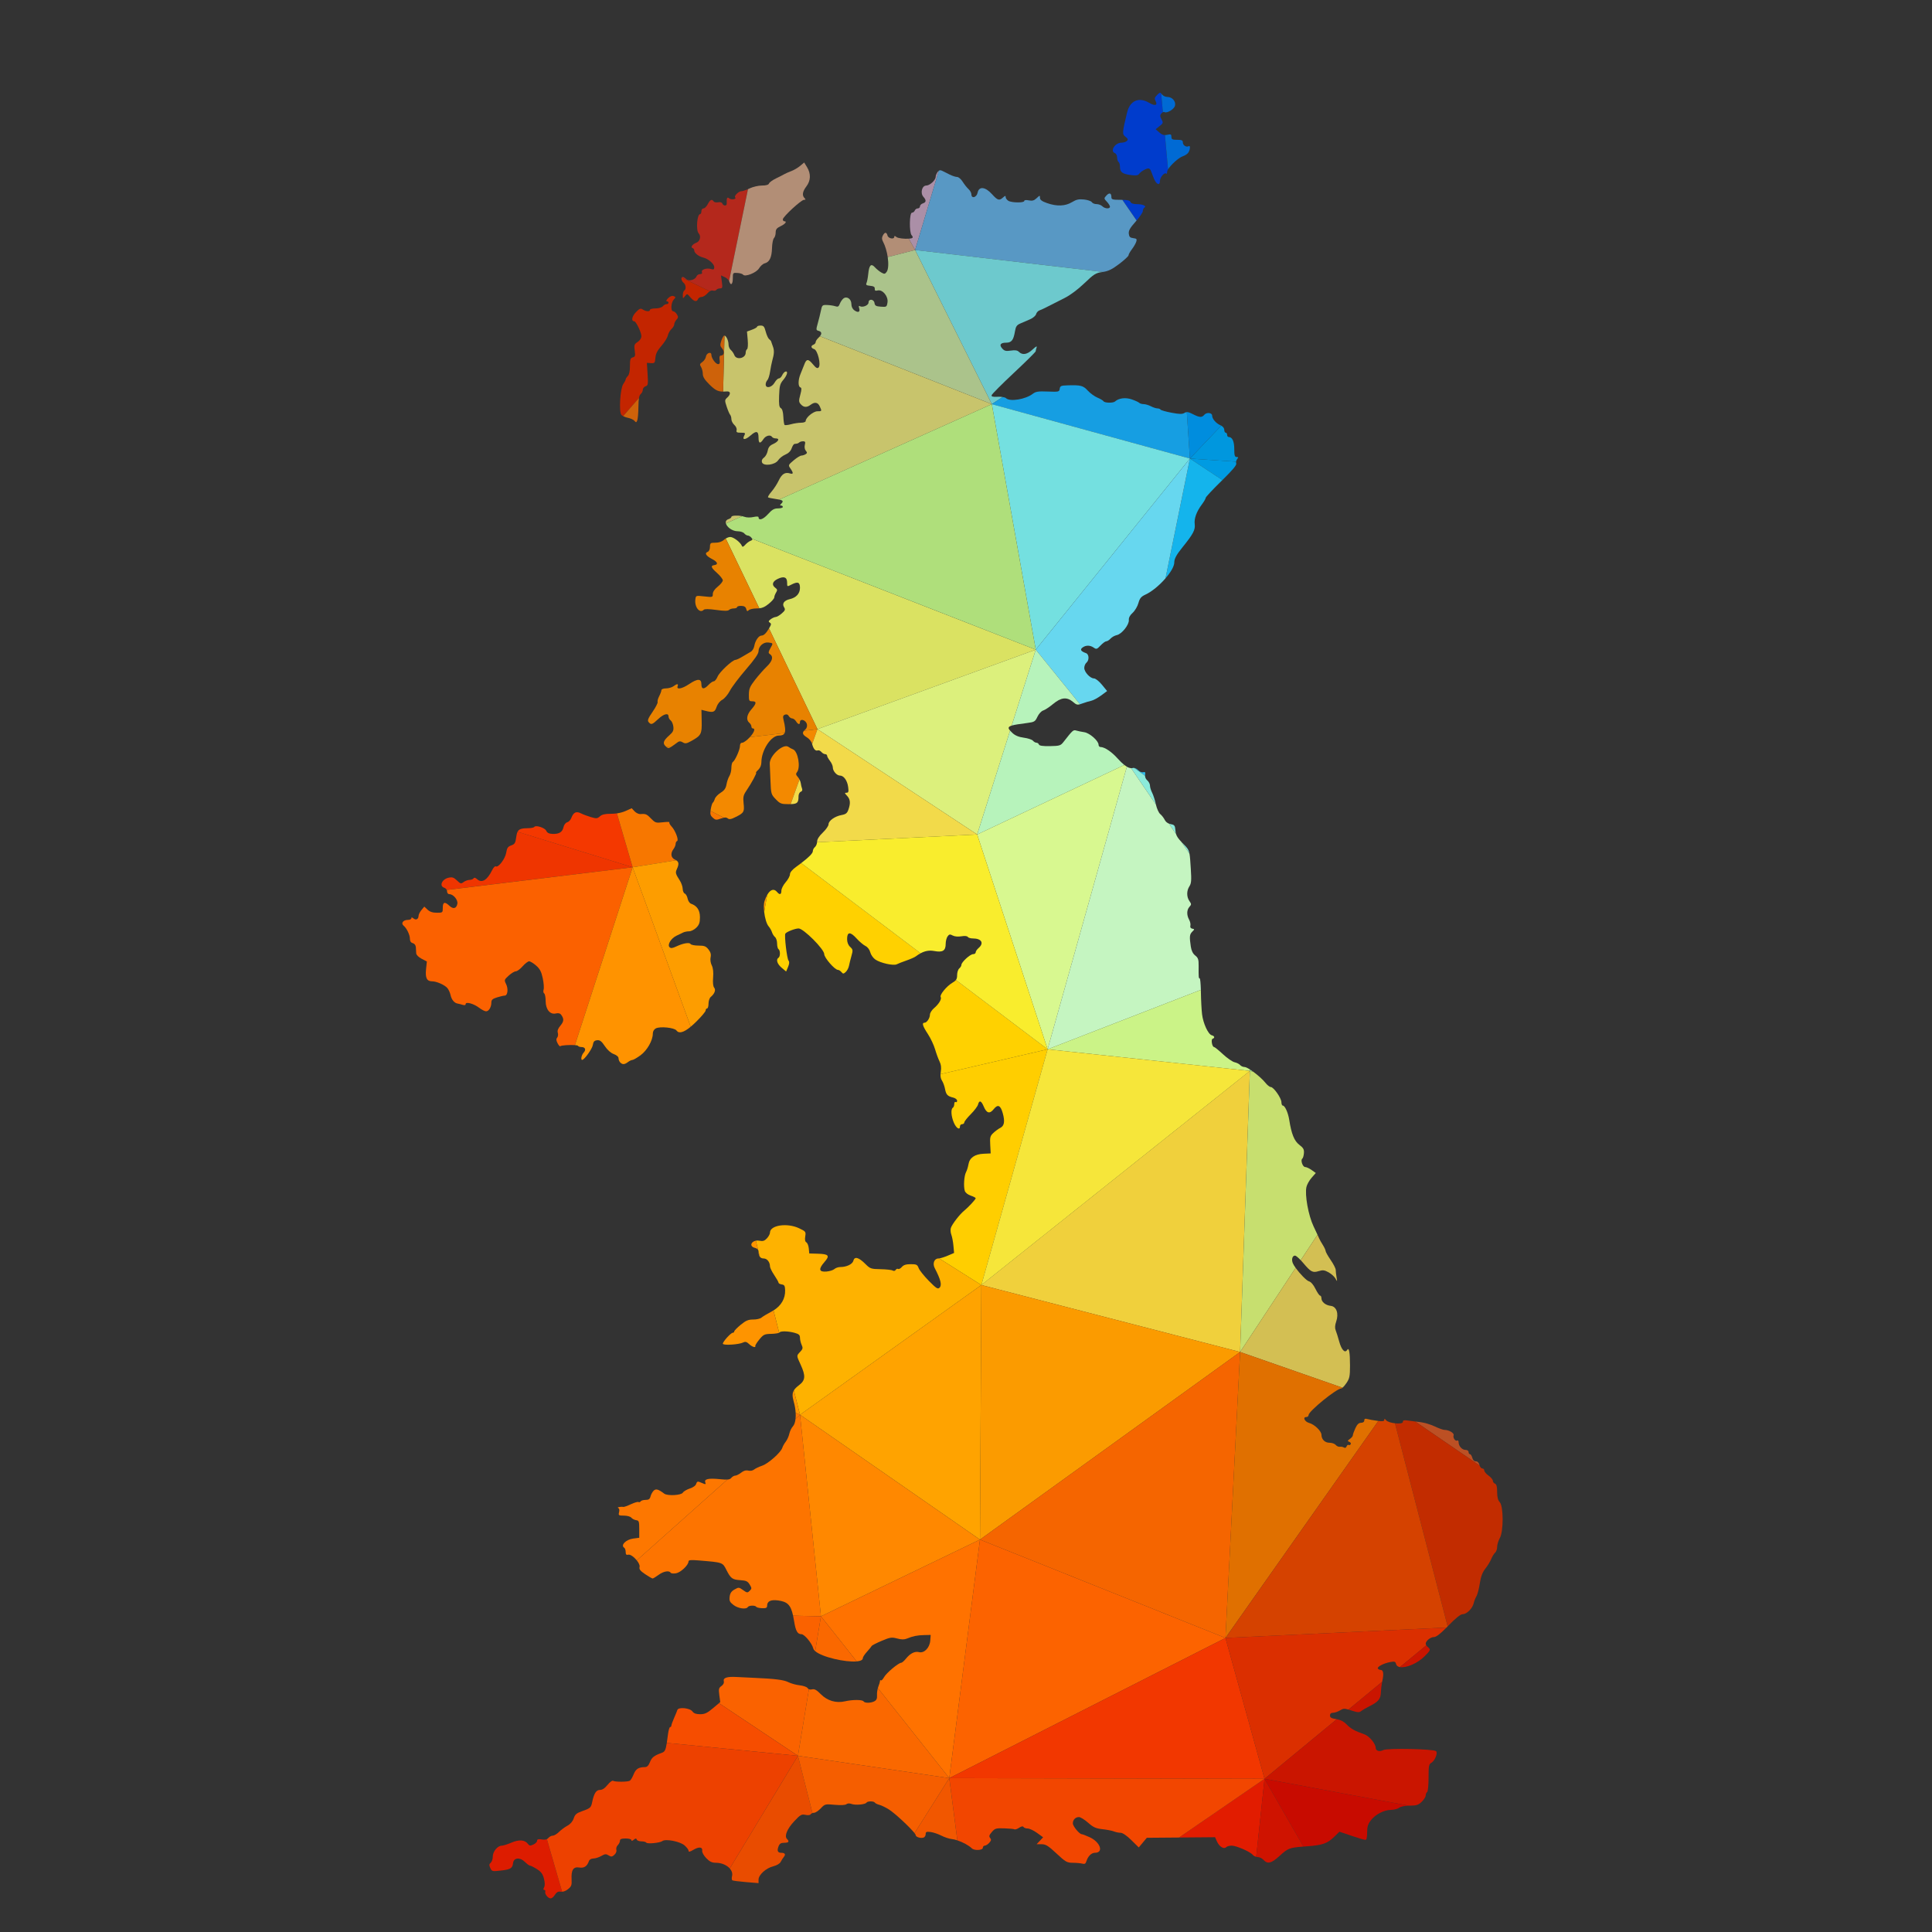 <?xml version="1.0" encoding="UTF-8"?>
<svg version="1.1" viewBox="0 0 1066.7 1066.7" xml:space="preserve" xmlns="http://www.w3.org/2000/svg"><rect x="0" y="0" width="1066.7" height="1066.7" fill="#333333" stroke="none"/><defs><clipPath id="a"><path d="m0 800h800v-800h-800z"/></clipPath></defs><g transform="matrix(1.333 0 0 -1.333 0 1066.7)"><g clip-path="url(#a)"><path d="m304.5 718.46c0.741-0.74-1.59-1.123-2.457-0.403-0.884 0.733-1.13 0.206-1.04-2.226 0.038-1.002-1.412-0.942-1.802 0.075-0.193 0.505-0.867 0.708-1.769 0.536-0.802-0.153-1.637 0.013-1.857 0.37-0.674 1.09-1.441 0.73-2.402-1.128-0.505-0.977-1.31-1.776-1.79-1.776s-0.873-0.532-0.873-1.183-0.234-1.183-0.522-1.183c-1.274 0-1.793-6.742-0.613-7.959 1.084-1.119 0.588-3.297-0.878-3.854-1.693-0.644-2.627-1.927-1.642-2.256 0.383-0.127 0.697-0.568 0.697-0.978 0-1.041 1.779-2.477 3.602-2.909 2.208-0.522 4.682-2.648 4.682-4.021 0-0.925-0.265-1.097-1.226-0.792-1.838 0.583-4.274-0.185-3.876-1.222 0.217-0.566-0.048-0.862-0.77-0.862-0.606 0-1.256-0.404-1.445-0.897-0.571-1.486-3.26-2.221-4.305-1.176-0.489 0.489-1.136 0.889-1.439 0.889-0.209 0-0.353-0.093-0.439-0.242l11.668-5.675c0.473 0.29 0.926 0.395 1.302 0.276 0.562-0.178 1.194-0.048 1.403 0.291s0.893 0.616 1.518 0.616c1.009 0 1.096 0.303 0.769 2.688l-0.369 2.689 1.553-0.708c0.752-0.342 1.505-1.013 1.803-1.58l7.828 38.022c-1.151-0.501-2.301-0.872-2.751-0.872-1.135 0-3.126-1.984-2.56-2.55" fill="#b4281c"/><path d="m388.85 729.49c-0.169-0.123-0.335-0.297-0.511-0.538-0.431-0.589-0.783-1.469-0.783-1.955 0-1.372-2.425-3.624-3.903-3.624-1.783 0-2.576-3.132-1.183-4.672 1.265-1.398 1.188-2.271-0.24-2.724-0.651-0.207-1.184-0.757-1.184-1.223 0-0.467-0.407-0.849-0.906-0.849-0.498 0-1.059-0.399-1.246-0.887-0.188-0.489-0.712-0.888-1.165-0.888-1.067 0-1.177-8.286-0.125-9.34 0.386-0.385 0.539-0.861 0.343-1.059-0.201-0.2-0.783-0.32-1.526-0.371l2.61-4.692z" fill="#ab8fa7"/><path d="m473.36 712.81c0 0.566 0.294 1.212 0.655 1.434 1.051 0.651-0.665 1.421-3.189 1.432-1.436 6e-3 -2.359 0.327-2.578 0.896-0.229 0.598-1.118 0.84-3.371 0.881l5.897-8.564c1.456 1.702 2.586 3.402 2.586 3.921" fill="#003ccc"/><path d="m475.97 757.65c-4.257 2.511-7.932 0.917-9.117-3.953-2.055-8.444-2.098-9.067-0.689-10.13 1.034-0.78 1.155-1.14 0.583-1.712-0.398-0.4-1.383-0.726-2.187-0.726-2.742 0-4.948-3.509-2.74-4.356 0.489-0.188 0.888-1 0.888-1.804 0-0.805 0.267-1.627 0.592-1.828 0.326-0.202 0.592-1.118 0.592-2.035 0-2.168 0.969-2.908 4.437-3.383 2.17-0.298 2.994-0.181 3.492 0.494 0.735 0.998 2.906 2.261 3.885 2.261 0.358 0 0.807-0.466 0.998-1.036 0.193-0.57 0.77-2.035 1.279-3.254 1.039-2.48 2.477-2.962 2.477-0.832 0 1.459 1.886 3.631 2.563 2.953 0.218-0.218 0.396 0.138 0.396 0.79 0 0.242 0.137 0.573 0.369 0.959l-1.281 14.222c-0.802 8e-3 -1.455 0.329-2.307 1.071l-1.537 1.337 1.625 1.296c1.51 1.205 1.568 1.406 0.811 2.822-0.66 1.234-0.674 1.698-0.069 2.426 0.188 0.227 0.41 0.4 0.625 0.507l-0.703 7.794c-0.458 0.498-0.716 0.314-1.701-0.657-1.045-1.031-1.158-1.479-0.623-2.478 0.984-1.84-0.229-2.181-2.658-0.748" fill="#003ccc"/><path d="m489.96 735.52c0.795 0.252 1.771 0.885 2.168 1.408 0.842 1.105 1.016 3.247 0.223 2.758-0.938-0.58-2.42 0.344-2.42 1.509 0 0.913-0.44 1.121-2.367 1.121-2.002 0-2.368 0.189-2.368 1.229 0 1.053-0.25 1.176-1.728 0.852-0.352-0.078-0.665-0.116-0.959-0.114l1.281-14.222c1.106 1.835 4.44 4.909 6.17 5.459" fill="#006ad4"/><path d="m482.32 753.8c1-0.618 3.994 1.18 4.354 2.617 0.453 1.803-1.131 3.647-3.131 3.647-0.808 0-1.816 0.465-2.24 1.035-0.133 0.178-0.245 0.322-0.348 0.433l0.703-7.794c0.256 0.128 0.5 0.161 0.662 0.062" fill="#006ad4"/><path d="m456.85 687.59c2.286 0.348 3.793 1.097 6.723 3.315 2.126 1.61 3.865 3.225 3.865 3.59s0.627 1.488 1.395 2.495c0.766 1.007 1.576 2.411 1.801 3.12 0.345 1.092 0.154 1.319-1.246 1.48-1.309 0.15-1.694 0.531-1.842 1.825-0.146 1.271 0.482 2.387 2.81 5 0.141 0.158 0.279 0.317 0.414 0.475l-5.897 8.564c-0.237 4e-3 -0.485 7e-3 -0.753 7e-3 -3.35 0-3.783 0.131-3.783 1.148 0 1.689-0.879 1.945-2.09 0.607-1.026-1.135-1.019-1.223 0.218-2.539 0.704-0.75 1.28-1.679 1.28-2.065 0-0.995-2.113-0.871-3.17 0.186-0.488 0.488-1.558 0.888-2.379 0.888s-1.705 0.362-1.966 0.803c-0.26 0.443-1.7 0.939-3.2 1.102-2.166 0.236-3.2 0.012-5.03-1.097-2.792-1.69-6.296-1.817-10.359-0.373-2.114 0.75-2.891 1.335-2.891 2.174 0 1.094-0.064 1.087-1.376-0.145-1.065-1.001-1.799-1.208-3.254-0.917-1.148 0.23-1.879 0.136-1.879-0.241 0-0.838-5.232-0.783-6.597 0.069-0.602 0.377-1.096 1.061-1.096 1.522 0 0.669-0.216 0.641-1.082-0.142-1.584-1.434-2.239-1.238-4.61 1.387-2.773 3.069-5.388 3.329-5.935 0.592-0.403-2.018-2.574-2.594-2.574-0.684 0 0.601-0.541 1.581-1.204 2.18-0.661 0.599-1.747 1.972-2.414 3.051-0.668 1.079-1.702 1.962-2.3 1.962-0.599 0-1.974 0.444-3.058 0.988-1.085 0.543-2.484 1.24-3.112 1.549-0.604 0.299-1.016 0.318-1.412 0.029l-9.819-32.822z" fill="#5898c4"/><path d="m376.42 701.36c-1.775-0.12-4.471 0.157-5.113 0.69-0.62 0.513-0.913 0.544-0.913 0.093 0-1.189-2.46-0.73-2.788 0.519-0.394 1.509-1.139 1.509-1.946 0-0.458-0.856-0.44-1.544 0.065-2.487 0.943-1.763 1.627-4.165 1.96-6.427l11.345 2.92z" fill="#b28e76"/><path d="m302.08 683.64c0.61-1.919 1.451-1.175 1.451 1.282 0 2.313 0.051 2.373 1.923 2.248 1.058-0.071 2.098-0.384 2.311-0.694 0.764-1.111 5.557 0.782 6.646 2.626 0.56 0.947 1.615 1.872 2.344 2.054 1.966 0.494 2.907 2.465 3.008 6.303 0.051 1.882 0.413 3.743 0.805 4.137 0.393 0.392 0.715 1.448 0.715 2.344 0 1.28 0.444 1.839 2.072 2.612 1.962 0.93 2.764 2.031 1.479 2.031-0.326 0-0.592 0.352-0.592 0.781 0 1.069 7.615 8.095 8.773 8.095 0.725 0 0.774 0.157 0.222 0.71-1.105 1.104-0.845 2.742 0.769 4.859 1.815 2.38 1.916 5.246 0.278 7.933l-1.197 1.963-1.681-1.415c-0.924-0.778-2.582-1.75-3.683-2.159-1.101-0.41-2.401-0.985-2.889-1.278s-2.033-1.083-3.432-1.755c-1.399-0.671-2.693-1.609-2.874-2.082-0.22-0.572-1.207-0.859-2.958-0.859-1.445 0-3.731-0.532-5.078-1.183-0.222-0.108-0.451-0.212-0.679-0.311l-7.828-38.022c0.039-0.075 0.073-0.149 0.095-0.22" fill="#b28e76"/><path d="m410.81 632.83 4.466 2.961c-0.598 0.09-1.312 0.127-2.02 0.09-2.045-0.106-2.67 0.06-2.522 0.666 0.109 0.443 4.258 4.604 9.221 9.247 4.964 4.643 9.025 8.665 9.025 8.939s0.173 0.986 0.384 1.583c0.256 0.719-0.299 0.438-1.655-0.84-2.216-2.089-4.209-2.446-5.644-1.01-0.672 0.672-1.565 0.816-3.375 0.545-2.01-0.301-2.658-0.151-3.54 0.824-1.39 1.536-0.796 2.451 1.592 2.451 2.219 0 3.033 1.038 3.643 4.647 0.353 2.09 0.751 2.669 2.293 3.33 1.025 0.44 2.831 1.22 4.012 1.732 1.182 0.513 2.289 1.465 2.458 2.118 0.171 0.652 0.802 1.348 1.403 1.546 0.6 0.198 2.29 0.992 3.755 1.765 1.465 0.772 4.393 2.257 6.509 3.299 2.378 1.171 5.541 3.518 8.287 6.15 4.019 3.855 4.732 4.298 7.526 4.683 0.077 0.011 0.151 0.022 0.227 0.034l-77.822 9.083z" fill="#6dc9cd"/><path d="m265.36 636.98c0.489 0.406 0.888 1.219 0.888 1.809 0 0.589 0.512 1.233 1.137 1.432 1.029 0.326 1.109 0.802 0.844 5.039l-0.292 4.679 1.67-0.119c1.541-0.107 1.686 0.064 1.861 2.207 0.138 1.692 0.812 3.031 2.476 4.922 1.258 1.429 2.453 3.351 2.655 4.272s0.885 2.142 1.518 2.715c0.632 0.572 1.15 1.444 1.15 1.937 0 0.494 0.417 1.359 0.928 1.923 0.782 0.864 0.806 1.221 0.153 2.266-0.426 0.682-1.11 1.24-1.519 1.24-1.091 0-0.927 3.553 0.222 4.823 0.898 0.992 0.895 1.099-0.049 1.46-0.645 0.248-1.481-0.072-2.283-0.875-0.701-0.701-0.944-1.266-0.543-1.266 0.398 0 0.724-0.266 0.724-0.591 0-0.327-0.367-0.592-0.816-0.592-0.448 0-1.146-0.4-1.552-0.888-0.423-0.51-1.713-0.888-3.031-0.888-1.262 0-2.294-0.266-2.294-0.591 0-0.809-1.547-0.745-2.934 0.122-0.984 0.614-1.392 0.453-2.939-1.166-1.624-1.7-1.965-3.69-0.633-3.69 0.739 0 2.955-4.622 2.955-6.164 0-0.85-0.604-1.789-1.551-2.409-1.39-0.911-1.515-1.281-1.204-3.555 0.3-2.187 0.187-2.581-0.815-2.843-0.98-0.255-1.163-0.82-1.163-3.572 0-2.115-0.314-3.58-0.888-4.155-0.489-0.488-0.888-1.113-0.888-1.39 0-0.276-0.448-1.142-0.996-1.924-1.269-1.812-1.857-11.449-0.778-12.749 0.146-0.174 0.406-0.362 0.731-0.538l6.567 7.535c0.149 0.827 0.372 1.322 0.689 1.584" fill="#c32500"/><path d="m283.11 683.14c1.01-0.838 1.179-2.708 0.296-3.255-0.326-0.201-0.592-1.067-0.592-1.923 0-1.501 0.032-1.516 0.89-0.409 0.869 1.122 0.92 1.111 2.219-0.442 1.503-1.797 2.684-2.086 3.186-0.776 0.188 0.488 0.847 0.887 1.465 0.887s1.705 0.668 2.414 1.484c0.335 0.385 0.678 0.679 1.012 0.884l-11.668 5.675c-0.271-0.468 0.035-1.509 0.778-2.125" fill="#c32500"/><path d="m379.03 696.67-11.345-2.92c0.39-2.659 0.295-5.126-0.441-6.133-0.691-0.945-0.951-0.975-2.213-0.261-0.785 0.446-1.985 1.424-2.667 2.175-1.576 1.74-2.389 0.901-2.753-2.843-0.142-1.465-0.458-3.112-0.702-3.659-0.361-0.805-0.071-1.03 1.526-1.183 1.446-0.139 1.949-0.463 1.889-1.219-0.06-0.772 0.238-0.95 1.193-0.71 2.025 0.508 4.467-2.454 4.079-4.947-0.292-1.883-0.392-1.948-2.747-1.776-2.017 0.148-2.476 0.411-2.632 1.51-0.239 1.684-2.474 1.874-2.474 0.212 0-1.182-2.49-2.198-3.641-1.487-0.405 0.25-0.492-0.041-0.245-0.82 0.514-1.619-0.365-2.052-1.935-0.953-0.813 0.57-1.28 1.524-1.28 2.617 0 2.137-1.936 3.449-3.354 2.272-0.501-0.416-1.155-1.397-1.453-2.179-0.433-1.14-0.801-1.335-1.861-0.983-0.726 0.241-2.253 0.471-3.392 0.51-1.958 0.068-2.097-0.057-2.554-2.295-0.266-1.302-0.849-3.661-1.298-5.243-0.768-2.711-0.749-2.891 0.335-3.175 1.247-0.326 1.428-1.151 0.555-2.214l71.187-28.139z" fill="#abc38b"/><path d="m339.62 660.96c-0.162-0.196-0.354-0.401-0.588-0.611-0.651-0.589-1.183-1.401-1.183-1.804s-0.4-0.886-0.888-1.073c-1.239-0.476-1.107-1.413 0.26-1.846 1.466-0.465 2.924-6.537 1.83-7.619-0.515-0.509-1.078-0.199-2.275 1.252-1.996 2.421-2.741 2.419-3.639-5e-3 -0.391-1.059-1.09-2.798-1.551-3.867-1.037-2.403-1.087-5.272-0.099-5.602 0.59-0.197 0.587-0.821-0.019-3.088-0.671-2.512-0.643-2.969 0.239-3.944 1.191-1.317 2.473-1.379 4.036-0.197 1.695 1.282 3.011 1.06 3.786-0.639 0.926-2.032 0.92-2.043-0.978-2.043-1.694 0-4.844-2.619-4.844-4.026 0-0.404-0.829-0.709-1.924-0.711-1.057-2e-3 -2.946-0.288-4.198-0.635-1.251-0.348-2.436-0.47-2.634-0.273-0.197 0.199-0.423 1.73-0.499 3.403-0.091 1.977-0.452 3.216-1.031 3.54-0.7 0.391-0.854 1.5-0.723 5.172 0.146 4.062 0.374 4.919 1.742 6.545 1.646 1.956 2.101 3.82 0.833 3.417-0.406-0.129-1.002-0.818-1.323-1.529s-0.932-1.293-1.359-1.293c-0.426 0-1.228-0.797-1.783-1.771-1.154-2.029-3.671-2.518-3.671-0.714 0 0.586 0.314 1.378 0.696 1.761 0.383 0.382 0.889 1.966 1.124 3.52 0.234 1.554 0.614 3.491 0.843 4.305 0.886 3.15 0.951 4.502 0.298 6.214-0.372 0.975-0.698 1.908-0.724 2.07-0.027 0.163-0.388 0.563-0.804 0.888-0.415 0.325-1.051 1.723-1.413 3.106-0.549 2.1-0.898 2.516-2.114 2.516-0.801 0-1.456-0.213-1.456-0.473 0-0.261-0.944-0.814-2.099-1.232l-2.098-0.758 0.306-3.479c0.173-1.964 0.056-3.632-0.268-3.834-0.316-0.194-0.575-0.862-0.575-1.482 0-2.328-3.868-3.151-4.687-0.997-0.284 0.746-0.943 1.71-1.465 2.143-0.522 0.434-0.949 1.439-0.949 2.235 0 1.599-0.909 3.59-1.671 3.722l-0.569-23.206c0.452-2e-3 0.944 0.023 1.5 0.071 1.648 0.141 1.748-1.146 0.2-2.547-1.07-0.968-1.082-1.177-0.218-3.79 0.504-1.522 1.147-3.019 1.428-3.328 0.282-0.309 0.513-1.133 0.513-1.831 0-0.699 0.55-1.767 1.22-2.373 0.691-0.625 1.1-1.564 0.943-2.163-0.225-0.867 0.095-1.059 1.76-1.059 1.832 0 1.974-0.115 1.422-1.149-1.047-1.955 0.365-1.957 2.591-2e-3 2.431 2.134 3.308 1.88 3.308-0.956 0-2.408 0.68-2.596 2.016-0.556 0.98 1.495 2.932 1.975 3.605 0.888 0.201-0.327 0.905-0.592 1.564-0.592 1.725 0 1.069-1.329-1.148-2.323-1.404-0.629-1.974-1.345-2.252-2.826-0.205-1.09-0.9-2.351-1.544-2.802-0.753-0.528-1.047-1.21-0.824-1.914 0.557-1.753 5.419-1.15 6.719 0.835 0.54 0.824 1.877 1.873 2.971 2.33 1.286 0.537 2.205 1.45 2.6 2.582 0.336 0.962 0.85 1.784 1.144 1.825 0.294 0.04 0.778 0.107 1.077 0.147 0.298 0.041 0.742 0.275 0.986 0.518 0.244 0.244 0.937 0.444 1.539 0.444 0.876 0 1.021-0.3 0.724-1.487-0.22-0.875-0.058-1.867 0.394-2.412 0.633-0.763 0.619-1.019-0.082-1.463-0.467-0.295-1.249-0.545-1.737-0.556-0.488-0.01-1.932-0.9-3.209-1.981-2.27-1.92-2.3-1.995-1.332-3.377 1.31-1.87 1.251-2.496-0.193-2.038-2.01 0.638-3.39-0.233-4.665-2.945-0.673-1.431-2.038-3.53-3.033-4.664-0.995-1.133-1.601-2.181-1.346-2.328s1.729-0.451 3.275-0.676c0.51-0.074 0.939-0.146 1.3-0.221l88.079 39.522z" fill="#c8c46c"/><path d="m302.94 586.13c0-0.304-0.533-0.721-1.184-0.928-1.007-0.319-1.291-1.018-1.083-1.797l6.732 3.021c-1.924 0.397-4.465 0.298-4.465-0.296" fill="#c8c46c"/><path d="m511.98 609c0.05 0.382 0.202 0.777 0.437 1.061 0.596 0.717 0.553 0.88-0.23 0.88-0.77 0-0.96 0.651-0.96 3.297 0 3.196-0.835 4.988-2.324 4.988-0.349 0-0.635 0.399-0.635 0.887 0 0.489-0.265 0.888-0.591 0.888s-0.592 0.538-0.592 1.196c0 0.64-0.474 1.28-1.256 1.726l-12.982-13.632z" fill="#0097de"/><path d="m505.83 623.92c-0.117 0.067-0.24 0.131-0.371 0.188-1.827 0.806-3.402 2.654-3.402 3.991 0 1.218-2.299 1.449-3.233 0.325-1.004-1.212-1.967-1.157-4.773 0.275-1.201 0.613-1.902 0.874-2.487 0.839l1.284-19.25z" fill="#008dde"/><path d="m492.85 610.29-1.284 19.25c-0.341-0.021-0.643-0.142-0.982-0.353-0.883-0.551-2.06-0.531-5.359 0.091-2.325 0.439-4.364 1.019-4.532 1.289-0.166 0.271-0.754 0.494-1.304 0.496-0.551 1e-3 -1.763 0.402-2.696 0.888-0.931 0.485-2.277 0.884-2.988 0.884s-1.546 0.247-1.855 0.55c-0.31 0.302-1.719 0.946-3.133 1.429-2.547 0.871-5.336 0.515-6.867-0.877-0.781-0.709-4.317-0.642-4.77 0.09-0.204 0.33-1.342 1.006-2.528 1.502-1.187 0.496-2.98 1.799-3.986 2.897-1.918 2.094-2.896 2.35-8.38 2.191-2.698-0.079-3.088-0.25-3.254-1.421-0.182-1.273-0.399-1.323-4.942-1.144-3.957 0.156-4.997-1e-3 -6.214-0.941-3.001-2.316-9.524-3.374-11.099-1.799-0.204 0.206-0.732 0.372-1.403 0.472l-4.466-2.961z" fill="#169ee2"/><path d="m300 661.24c-0.289 0-0.838-0.948-1.221-2.108-0.594-1.801-0.548-2.272 0.322-3.233 1.1-1.215 0.816-2.943-0.485-2.943-0.556 0-0.723-0.546-0.543-1.775 0.191-1.299 0.023-1.776-0.626-1.776-1.019 0-2.798 2.46-2.798 3.869 0 1.462-2.04 0.774-2.259-0.762-0.104-0.727-0.766-1.725-1.471-2.219-1.095-0.767-1.176-1.068-0.551-2.068 0.401-0.644 0.731-1.933 0.731-2.865 0-1.235 0.755-2.437 2.791-4.446 2.232-2.199 3.406-2.884 5.62-2.892l0.569 23.206c-0.026 4e-3 -0.053 0.012-0.079 0.012" fill="#ce620a"/><path d="m258.1 627.86c0.548-0.296 1.282-0.561 1.969-0.69 1.095-0.205 2.321-0.771 2.724-1.257 0.641-0.772 0.786-0.746 1.163 0.21 0.236 0.601 0.448 3.124 0.472 5.606 0.014 1.639 0.088 2.825 0.239 3.666z" fill="#ce620a"/><path d="m429.01 531.14-117.46 45.895c0.171-0.372-0.039-0.568-0.701-0.822-0.607-0.233-1.586-0.968-2.176-1.634-0.792-0.894-1.157-1.011-1.392-0.441-0.616 1.498-3.457 3.667-4.802 3.667-0.519 0-1.245-0.259-1.876-0.633l13.906-28.905c1.391 0.146 2.381 0.642 3.852 1.825 1.284 1.03 2.333 2.232 2.333 2.671 0 0.437 0.333 1.341 0.74 2.007 0.621 1.019 0.574 1.334-0.296 1.981-1.611 1.196-1.228 2.637 0.982 3.69 2.6 1.241 3.9 0.735 3.9-1.519 0-1.73 0.027-1.744 1.627-0.909 2.78 1.45 3.698 1.135 3.698-1.269 0-2.363-1.547-4.071-4.249-4.689-2.314-0.53-3.262-1.861-2.358-3.31 0.619-0.989 0.488-1.354-0.923-2.596-0.903-0.795-2.041-1.462-2.529-1.482-0.488-0.021-1.42-0.439-2.069-0.93-0.931-0.704-1.013-0.995-0.389-1.382 0.66-0.408 0.66-0.722-3e-3 -1.899-0.103-0.185-0.205-0.357-0.305-0.526l20.073-41.723z" fill="#dae262"/><path d="m410.81 632.83 18.2-101.68 63.842 79.152z" fill="#74e0e0"/><path d="m410.81 632.83-88.079-39.522c1.698-0.356 1.792-0.779 0.8-1.771-0.552-0.552-0.552-0.71 0-0.71 0.39 0 0.71-0.265 0.71-0.592 0-0.325-0.901-0.591-2.002-0.591-1.591 0-2.449-0.494-4.183-2.414-1.978-2.19-3.874-2.785-3.874-1.217 0 0.324-0.877 0.35-2.15 0.063-1.215-0.274-2.777-0.247-3.589 0.062-0.306 0.117-0.661 0.214-1.039 0.292l-6.732-3.021c0.396-1.474 2.563-3.232 4.936-3.232 1.056 0 2.251-0.401 2.657-0.888 0.404-0.488 1.07-0.888 1.479-0.888 0.408 0 1.071-0.396 1.473-0.88 0.159-0.191 0.268-0.347 0.33-0.481l117.46-45.895z" fill="#afdf7b"/><path d="m506.32 601.39c4.214 4.134 5.967 6.235 5.728 6.86-0.081 0.212-0.097 0.476-0.063 0.748l-19.133 1.291z" fill="#009be2"/><path d="m482.75 560.69c2.131 2.466 3.631 4.984 3.631 6.581 0 1.534 0.909 3.2 3.48 6.379 4.332 5.355 5.28 7.144 4.987 9.422-0.306 2.383 0.733 5.233 3.031 8.314 0.836 1.12 1.521 2.311 1.521 2.646s2.926 3.464 6.502 6.952c0.146 0.142 0.281 0.275 0.42 0.413l-13.468 8.899z" fill="#14b4ec"/><path d="m294.1 574.56 0.331 0.632c-0.19-0.129-0.286-0.329-0.331-0.632" fill="#df5e00"/><path d="m429.01 531.14 18.31-22.613c0.291 0.083 0.625 0.2 1.032 0.346 1.224 0.443 2.892 0.944 3.706 1.114 0.813 0.17 2.61 1.142 3.993 2.159l2.514 1.85-2.142 2.613c-1.183 1.443-2.651 2.613-3.28 2.613-1.598 0-4.043 2.624-4.043 4.339 0 0.788 0.398 1.765 0.886 2.169 1.223 1.015 1.129 3.502-0.147 3.957-2.148 0.766-2.601 1.471-1.485 2.317 1.367 1.037 3.151 1.03 4.649-0.019 1.099-0.77 1.354-0.69 2.845 0.888 0.9 0.954 1.971 1.734 2.383 1.734 0.409 0 1.199 0.502 1.753 1.116 0.556 0.613 1.729 1.264 2.608 1.447 2.047 0.427 5.129 4.296 4.969 6.238-0.08 0.965 0.457 1.985 1.576 2.989 0.933 0.838 2.007 2.648 2.386 4.02 0.556 2.012 1.118 2.692 2.891 3.512 2.75 1.27 5.94 3.981 8.334 6.757l10.104 49.606z" fill="#67d7ef"/><path d="m299.84 576.62c-0.81-0.754-2.089-1.184-3.526-1.184-1.014 0-1.572-0.03-1.881-0.241l-0.331-0.632c-0.034-0.22-0.043-0.493-0.043-0.838 0-1.016-0.381-1.859-0.937-2.072-1.415-0.543-0.719-1.667 1.858-3.005 2.217-1.15 2.629-2.227 0.947-2.474-1.701-0.25-1.477-1 0.942-3.155 1.383-1.233 2.515-2.66 2.515-3.171s-0.932-1.673-2.071-2.582c-1.324-1.056-2.071-2.162-2.071-3.061 0-1.369-0.097-1.396-3.509-1.011-3.507 0.397-3.509 0.397-3.72-1.255-0.406-3.176 1.812-5.944 3.451-4.305 0.407 0.406 2.095 0.393 5.224-0.042 3.288-0.457 4.807-0.46 5.258-9e-3 0.348 0.348 1.246 0.633 1.995 0.633 0.748 0 1.361 0.249 1.361 0.553 0 0.303 0.778 0.529 1.729 0.502 1.231-0.035 1.822-0.404 2.051-1.282 0.256-0.976 0.475-1.081 1.052-0.503 0.402 0.402 1.891 0.73 3.309 0.73 0.383 0 0.732 0.015 1.059 0.05l-13.906 28.905c-0.28-0.165-0.542-0.352-0.756-0.551" fill="#e88200"/><path d="m318.52 539.93c-1.202-2.02-2.187-2.955-3.101-2.955-1.175 0-2.616-2.096-3.01-4.377-0.163-0.944-0.828-2-1.479-2.35s-2.177-1.242-3.39-1.984c-1.213-0.743-2.508-1.35-2.877-1.35-1.272 0-6.621-4.986-7.433-6.928-0.448-1.071-1.163-1.948-1.59-1.948s-1.402-0.665-2.166-1.479c-1.883-2.003-2.96-1.896-2.96 0.295 0 2.364-1.62 2.364-5.121 0-2.859-1.929-5.3-2.388-4.724-0.887 0.432 1.127-0.254 1.134-1.728 0.019-0.632-0.478-2.014-0.877-3.072-0.887-1.132-0.012-1.924-0.324-1.927-0.759-1e-3 -0.406-0.411-1.522-0.909-2.477-0.498-0.954-0.791-2.035-0.65-2.401s-0.799-2.199-2.087-4.074c-1.88-2.735-2.205-3.577-1.642-4.255 1.018-1.228 1.492-1.08 3.934 1.224 2.334 2.202 4.317 2.707 4.317 1.101 0-0.534 0.398-1.267 0.886-1.627 0.487-0.361 0.985-1.526 1.107-2.587 0.179-1.575-0.127-2.234-1.668-3.587-2.5-2.195-2.865-3.316-1.484-4.565 0.123-0.112 0.231-0.211 0.333-0.299l2.2 0.262c0.599 0.396 1.406 0.99 2.553 1.83 0.545 0.398 1.18 0.351 1.976-0.145 0.976-0.61 1.544-0.527 3.404 0.498 4.218 2.326 4.537 2.92 4.424 8.22l-0.101 4.763 1.617-0.414c3.237-0.829 3.93-0.593 4.642 1.574 0.404 1.233 1.361 2.439 2.377 2.994 0.934 0.512 2.343 2.179 3.129 3.706 0.787 1.527 3.783 5.505 6.657 8.839 3.68 4.267 5.228 6.516 5.228 7.599 0 2.032 2.044 3.84 4.051 3.583 2.074-0.266 2.063-0.235 0.849-2.384-0.83-1.47-0.893-1.969-0.301-2.343 1.655-1.046 1.247-2.881-1.154-5.198-1.307-1.261-3.508-3.757-4.893-5.547-2.124-2.748-2.521-3.692-2.552-6.066-0.033-2.586 0.079-2.81 1.39-2.81 1.892 0 1.799-0.9-0.349-3.346-1.934-2.201-2.282-4.373-0.888-5.53 0.488-0.405 0.888-1.104 0.888-1.553 0-0.448 0.266-0.814 0.592-0.814 1.151 0 0.576-1.642-1.239-3.626l14.399 1.708c0.448 0.957 0.252 2.683-0.47 5.609-0.304 1.234-0.154 1.714 0.629 2.015 0.655 0.251 1.228 0.038 1.576-0.585 0.302-0.538 0.933-0.979 1.402-0.979s1.185-0.533 1.592-1.183c0.875-1.402 1.638-1.539 1.638-0.296 0 1.064 1.261 1.165 2.249 0.178 0.973-0.973 0.891-2.546-0.178-3.433-0.152-0.127-0.282-0.251-0.393-0.372l5.57 0.66z" fill="#e88200"/><path d="m338.59 498.21 66.153-43.621 13.636 43.017c-0.914 1.037-0.872 1.611 0.66 2.083l9.971 31.454z" fill="#dcf07c"/><path d="m474.3 479.31c0.191 1.052 0.015 1.28-0.819 1.062-0.589-0.154-1.523 0.235-2.105 0.879-0.442 0.488-1.059 0.818-1.602 0.892l4.496-3.254c-2e-3 0.14 4e-3 0.282 0.03 0.421" fill="#31bded"/><path d="m478.76 467.07c-0.366 1.705-1.065 3.873-1.553 4.817s-0.888 2.264-0.888 2.935c0 0.67-0.507 1.654-1.128 2.186-0.575 0.491-0.904 1.191-0.916 1.885l-4.496 3.254c-0.189 0.026-0.371 0.021-0.533-0.021-0.238-0.062-0.485-0.083-0.741-0.069l10.274-15.074c-6e-3 0.03-0.013 0.059-0.019 0.087" fill="#8bebdb"/><path d="m486.86 456.2c-0.164 2.105-0.377 2.398-1.943 2.666-0.262 0.045-0.513 0.118-0.752 0.215l2.959-4.342c-0.141 0.45-0.222 0.921-0.264 1.461" fill="#8bebdb"/><path d="m489.78 451.04c-0.165 0.168-0.318 0.327-0.465 0.483l3.364-4.934c-0.365 1.958-1.045 2.558-2.899 4.451" fill="#8bebdb"/><path d="m310.41 494.71c-1.096-1.162-2.427-2.112-2.959-2.112-0.614 0-0.965-0.498-0.965-1.369 0-1.516-2.02-6.04-2.955-6.618-0.327-0.202-0.596-1.294-0.596-2.424 0-1.132-0.369-2.648-0.821-3.369-0.451-0.72-0.993-2.293-1.203-3.494-0.287-1.633-0.891-2.497-2.403-3.431-1.112-0.687-2.204-1.835-2.427-2.551-0.224-0.716-0.604-1.436-0.846-1.598-0.241-0.163-0.619-1.373-0.84-2.691-0.043-0.263-0.078-0.5-0.105-0.719l5.511-2.788c0.753 0.151 1.22 0.05 1.638-0.298 0.625-0.518 1.41-0.373 3.374 0.623 3.353 1.699 3.561 2.07 3.184 5.648-0.27 2.558-0.094 3.363 1.131 5.168 2.186 3.222 4.487 7.484 4.04 7.484-0.218 0 0.187 0.543 0.899 1.206 0.81 0.756 1.296 1.918 1.298 3.106 9e-3 4.998 3.976 11.073 7.23 11.073 1.247 0 2.018 0.275 2.377 1.041l-14.399-1.708c-0.054-0.06-0.106-0.118-0.163-0.179" fill="#f38900"/><path d="m318.83 483.89c0.045-0.909 0.179-4.131 0.299-7.162 0.209-5.317 0.286-5.582 2.189-7.544 1.793-1.851 2.279-2.036 5.344-2.036 0.297 0 0.57 3e-3 0.826 0.01l3.653 10.215c-0.201 0.384-0.44 0.748-0.687 1.021-0.805 0.888-0.892 1.348-0.375 1.971 1.643 1.98 0.445 8.779-1.676 9.513-0.498 0.173-1.326 0.624-1.84 1.004-2.104 1.554-7.896-3.684-7.733-6.992" fill="#f38900"/><path d="m333.02 497.55c-0.849-0.935-0.471-1.754 1.215-2.75 0.941-0.556 1.894-1.742 2.119-2.639 0.01-0.04 0.021-0.077 0.031-0.116l2.205 6.165z" fill="#f38900"/><path d="m278.27 491.06-2.2-0.262c0.607-0.524 0.926-0.584 2.2 0.262" fill="#f38900"/><path d="m465.7 483.37c-0.843 0.664-1.789 1.585-2.868 2.784-2.456 2.733-5.362 4.664-7.015 4.664-0.439 0-0.797 0.417-0.797 0.927 0 1.633-3.691 4.88-5.917 5.207-1.14 0.167-2.631 0.474-3.313 0.681-1.25 0.38-1.455 0.196-5.336-4.774-1.144-1.465-1.618-1.608-5.571-1.673-2.985-0.049-4.398 0.157-4.567 0.667-0.137 0.408-0.593 0.741-1.014 0.741-0.422 0-1.078 0.375-1.46 0.835-0.382 0.461-2.079 1.02-3.771 1.244-2.109 0.28-3.588 0.889-4.705 1.937-0.396 0.374-0.726 0.702-0.984 0.993l-13.636-43.017z" fill="#b7f3bb"/><path d="m419.04 499.69c1.175 0.361 3.225 0.664 6.389 1.07 3.011 0.387 3.328 0.579 4.273 2.592 0.57 1.211 1.617 2.353 2.369 2.58 0.741 0.223 2.594 1.441 4.117 2.708 3.319 2.759 5.688 3.008 8.233 0.866 1.291-1.086 1.697-1.32 2.9-0.975l-18.31 22.613z" fill="#b7f3bb"/><path d="m214.37 455.71c-0.268-0.532-0.425-1.245-0.552-2.2-0.327-2.463-0.615-2.942-2.07-3.449-1.377-0.48-1.763-1.04-2.079-3.014-0.405-2.534-3.282-6.308-4.321-5.666-0.315 0.195-0.997-0.517-1.515-1.582-2.009-4.133-4.267-5.487-6.212-3.728-0.712 0.646-1.215 0.764-1.472 0.35-0.214-0.347-0.973-0.639-1.686-0.648-0.713-0.011-1.814-0.411-2.446-0.889-1.043-0.789-1.3-0.727-2.757 0.669-1.306 1.251-1.949 1.464-3.441 1.137-2.769-0.609-4.02-3.457-1.824-4.154 0.439-0.139 0.819-0.497 1.024-0.907l77.015 9.385z" fill="#ef3500"/><path d="m255.52 463.33c-0.803-0.115-1.63-0.176-2.444-0.172-2.47 0.01-3.735-0.28-4.588-1.052-1.043-0.943-1.468-0.982-3.691-0.336-1.382 0.402-3.276 1.116-4.211 1.586-1.944 0.981-3.069 0.413-3.992-2.013-0.295-0.777-1.05-1.547-1.679-1.711-0.663-0.174-1.302-1.023-1.52-2.02-0.454-2.061-1.806-2.889-4.552-2.786-1.443 0.055-2.197 0.434-2.583 1.299-0.56 1.257-4.405 2.475-4.976 1.576-0.166-0.261-1.234-0.483-2.373-0.494-2.737-0.023-3.927-0.292-4.538-1.505l47.664-14.696z" fill="#f43800"/><path d="m295.23 461.54c1.097-0.993 1.472-1.034 3.316-0.367 0.495 0.179 0.905 0.303 1.253 0.373l-5.511 2.788c-0.172-1.431 0.052-1.988 0.942-2.794" fill="#f77700"/><path d="m280.09 443.9c-0.154 0.097-0.328 0.189-0.523 0.278-1.687 0.768-1.944 2.603-0.611 4.366 0.478 0.631 0.877 1.592 0.887 2.134 0.011 0.543 0.278 1.075 0.594 1.183 0.831 0.286-0.689 4.348-2.248 6.007-0.713 0.759-1.125 1.551-0.914 1.761 0.209 0.21-0.999 0.218-2.685 0.018-2.874-0.34-3.178-0.247-4.884 1.498-1.865 1.909-2.233 2.065-4.433 1.891-0.702-0.055-1.805 0.468-2.452 1.162l-1.176 1.263-2.578-1.158c-1.002-0.45-2.24-0.783-3.545-0.97l6.517-22.324z" fill="#f77700"/><path d="m338.59 498.21-2.205-6.165c0.53-2.02 1.377-2.997 2.302-2.641 0.413 0.158 1.091-0.124 1.509-0.627 0.417-0.503 1.125-0.915 1.574-0.915s0.815-0.291 0.815-0.646c0-0.356 0.533-1.323 1.184-2.151 0.65-0.828 1.183-2.047 1.183-2.709 0-1.508 1.634-3.37 2.959-3.37 1.556 0 3.027-2.038 3.383-4.688 0.266-1.988 0.149-2.413-0.666-2.413-0.856 0-0.828-0.172 0.219-1.295 1.355-1.455 1.507-2.991 0.563-5.7-0.516-1.481-1.075-1.925-2.811-2.242-2.809-0.512-5.422-2.365-5.422-3.845 0-0.642-1.065-2.181-2.367-3.419-1.546-1.47-2.367-2.772-2.367-3.75 0-0.088-7e-3 -0.178-0.015-0.269l66.315 3.224z" fill="#f2da4a"/><path d="m330.75 470.47c0 0.797 0.415 1.607 0.921 1.802 0.569 0.218 0.775 0.721 0.538 1.313-0.211 0.527-0.458 1.563-0.546 2.304-0.051 0.422-0.253 0.971-0.524 1.483l-3.653-10.215c2.841 0.075 3.264 0.638 3.264 3.313" fill="#f2da4a"/><path d="m167.16 416.82c1.335-1.107 2.631-3.815 2.631-5.496 0-0.942 0.409-1.547 1.184-1.749 0.719-0.189 1.217-0.853 1.271-1.696 0.048-0.764 0.115-1.893 0.147-2.509 0.036-0.658 0.959-1.59 2.233-2.254l2.173-1.131-0.331-3.209c-0.371-3.594 0.333-5.008 2.495-5.008 1.835 0 5.151-1.452 6.307-2.761 0.527-0.596 1.138-1.931 1.358-2.967 0.404-1.902 1.59-3.299 2.973-3.502 0.415-0.061 1.32-0.29 2.011-0.509 0.802-0.255 1.257-0.144 1.257 0.306 0 1.101 3.319 0.203 5.557-1.504 1.073-0.818 2.383-1.488 2.91-1.488 1.141 0 2.184 1.749 2.184 3.663 0 1.085 0.498 1.529 2.358 2.11 1.297 0.404 2.73 0.735 3.185 0.735 1.218 0 1.544 2.805 0.558 4.784-0.825 1.652-0.783 1.786 1.091 3.497 1.072 0.978 2.394 1.779 2.939 1.779 0.544 0 1.808 0.932 2.808 2.071 1.001 1.14 2.217 2.072 2.704 2.072s1.789-0.793 2.894-1.764c1.565-1.374 2.171-2.532 2.748-5.248 0.406-1.917 0.566-4.03 0.354-4.696-0.211-0.665-0.107-1.382 0.232-1.592 0.338-0.21 0.616-1.65 0.616-3.201 0-3.453 1.87-5.69 4.257-5.091 0.887 0.223 1.687 0.062 2.056-0.412 1.346-1.735 1.305-2.847-0.168-4.598-1.034-1.229-1.378-2.159-1.11-3.003 0.214-0.673 0.097-1.574-0.259-2.003-0.473-0.57-0.431-1.195 0.158-2.329 0.442-0.852 0.945-1.409 1.117-1.237 0.414 0.414 4.083 0.608 6.065 0.461l23.909 73.665-77.015-9.385c0.098-0.198 0.159-0.407 0.159-0.612 0-0.657 0.406-1.144 0.952-1.144 1.64 0 3.617-2.377 3.31-3.978-0.381-1.995-1.701-2.328-3.295-0.83-1.933 1.816-2.742 1.576-2.742-0.813 0-2.037-0.041-2.071-2.476-2.071-1.72 0-2.891 0.388-3.83 1.27l-1.352 1.271-1.182-1.419c-0.649-0.78-1.189-1.868-1.2-2.418-0.027-1.384-1.083-1.907-2.116-1.05-0.607 0.504-0.862 0.519-0.862 0.052 0-0.366-0.634-0.665-1.407-0.665-1.985 0-3.034-1.383-1.816-2.394" fill="#fb6100"/><path d="m433.92 365.61 32.828 117.04c-0.333 0.194-0.682 0.43-1.051 0.721l-60.954-28.784z" fill="#d8f890"/><path d="m497.39 390.23c-0.075 2.681-0.272 4.73-0.47 4.729-0.447 0-0.494 0.55-0.449 5.216 0.025 2.652-0.198 3.324-1.418 4.284-0.959 0.756-1.572 1.988-1.821 3.66-0.612 4.146-0.523 5.09 0.585 6.198 1.01 1.009 1.01 1.067 0.01 1.26-0.669 0.128-0.95 0.578-0.776 1.24 0.149 0.573-0.083 1.68-0.517 2.462-1.071 1.932-1.023 4.073 0.117 5.333 0.869 0.958 0.869 1.159 0 2.397-1.21 1.726-1.21 4.28 0 6.126 0.779 1.187 0.88 2.473 0.572 7.227-0.203 3.127-0.307 4.962-0.543 6.229l-3.364 4.934c-1.245 1.317-1.876 2.214-2.193 3.216l-2.959 4.342c-0.764 0.308-1.391 0.86-1.74 1.564-0.402 0.811-1.242 1.891-1.865 2.399-0.614 0.499-1.405 2.257-1.78 3.936l-10.274 15.074c-0.534 0.028-1.114 0.223-1.757 0.597l-32.828-117.04z" fill="#c5f5c1"/><path d="m329.71 441.14c-1.593-1.147-2.515-2.269-2.515-3.061 0-0.686-0.799-2.159-1.776-3.27-0.976-1.113-1.775-2.679-1.775-3.482 0-1.654-0.691-1.877-1.775-0.571-1.295 1.561-2.801 1.065-4.093-1.182l-1.263-7.039c0.279-2.438 0.979-4.984 1.836-5.98 0.559-0.652 1.191-1.759 1.404-2.462 0.213-0.702 0.776-1.601 1.251-1.995 0.476-0.395 0.865-1.602 0.865-2.682s0.266-2.128 0.592-2.33c0.767-0.474 0.767-3.075 0-3.55-1.148-0.709-0.57-2.576 1.279-4.132l1.87-1.573 0.798 1.897c0.551 1.312 0.61 2.124 0.192 2.628-0.656 0.79-1.785 10.327-1.32 11.152 0.413 0.732 4.036 2.159 5.486 2.159 2.031 0 10.605-8.581 10.62-10.629 0.011-1.513 4.379-6.532 5.683-6.532 0.381 0 1.029-0.405 1.441-0.903 0.671-0.807 0.858-0.803 1.786 0.036 0.57 0.516 1.175 1.655 1.343 2.53 0.169 0.875 0.632 2.737 1.029 4.137 0.665 2.339 0.621 2.639-0.541 3.721-0.823 0.768-1.262 1.895-1.262 3.243 0 3.033 1.315 3.134 3.875 0.3 1.2-1.328 2.867-2.747 3.705-3.154 0.925-0.447 1.714-1.48 2.01-2.626 0.267-1.039 1.214-2.39 2.105-3 2.128-1.462 7.555-2.66 8.886-1.964 0.559 0.294 2.349 0.994 3.976 1.555 1.628 0.561 3.358 1.32 3.846 1.685 0.706 0.528 1.377 0.963 2.03 1.312l-49.43 37.359c-0.654-0.499-1.369-1.03-2.158-1.597" fill="#ffd100"/><path d="m395.94 394.32c-0.307-0.4-0.788-0.752-1.527-1.188-2.341-1.381-5.309-5.013-4.786-5.859 0.506-0.819-0.747-2.928-2.733-4.6-0.935-0.787-1.709-2.006-1.719-2.709-0.022-1.482-1.285-3.351-2.266-3.351-1.164 0-0.744-1.398 1.395-4.646 1.137-1.728 2.485-4.576 2.995-6.332 0.511-1.755 1.341-4.019 1.847-5.031 0.628-1.26 0.797-2.594 0.535-4.234-0.06-0.377-0.096-0.724-0.113-1.052l44.355 10.295z" fill="#ffd100"/><path d="m404.74 454.59-66.315-3.224c-0.073-0.762-0.436-1.604-0.873-1.966-0.488-0.405-0.887-1.189-0.887-1.743 0-0.84-1.588-2.466-4.795-4.916l49.43-37.359c1.935 1.034 3.706 1.304 5.724 0.925 3.434-0.644 4.673 0.139 4.673 2.955 0 1.123 0.354 2.524 0.786 3.116 0.662 0.905 0.998 0.963 2.116 0.365 0.8-0.429 2.228-0.56 3.591-0.33 1.378 0.234 2.414 0.135 2.653-0.251 0.217-0.348 1.153-0.634 2.084-0.634 3.62 0 4.775-1.932 2.381-3.983-0.652-0.558-1.184-1.354-1.184-1.77s-0.482-0.755-1.072-0.755c-1.224 0-4.846-3.316-4.846-4.437 0-0.409-0.399-1.076-0.887-1.481-0.488-0.406-0.888-1.645-0.888-2.755 0-0.934-0.11-1.518-0.497-2.025l37.983-28.707z" fill="#f9ed2d"/><path d="m286.08 374.96c0.703 0.58 1.461 1.268 2.275 2.065 2.159 2.118 3.925 4.221 3.925 4.676s0.266 0.828 0.591 0.828c0.326 0 0.593 0.899 0.593 1.998 0 1.1 0.413 2.342 0.92 2.763 1.614 1.34 2.194 2.919 1.415 3.858-0.446 0.537-0.604 2.084-0.429 4.198 0.184 2.212-8e-3 3.918-0.565 5.033-0.491 0.986-0.689 2.379-0.477 3.349 0.263 1.194 0.014 2.107-0.885 3.25-1.049 1.334-1.709 1.587-4.13 1.587-1.585 0-3.062 0.293-3.283 0.652-0.484 0.783-3.099 0.333-5.962-1.026-1.579-0.749-2.221-0.814-2.756-0.28-0.993 0.993 0.607 3.646 2.852 4.731 0.968 0.467 2.223 1.073 2.788 1.345 0.565 0.273 1.685 0.496 2.488 0.496s2.138 0.678 2.967 1.506c1.193 1.194 1.506 2.093 1.506 4.335 0 2.905-1.195 4.707-3.71 5.596-0.577 0.203-1.206 1.158-1.398 2.121-0.193 0.964-0.72 1.894-1.172 2.066-0.451 0.174-0.84 1.057-0.864 1.962s-0.553 2.445-1.177 3.421c-1.828 2.863-1.929 3.254-1.224 4.799 0.889 1.954 0.846 2.905-0.287 3.611l-18.051-2.891z" fill="#fd9d00"/><path d="m316.68 427.07c-0.349-1.018-0.369-2.747-0.163-4.532l1.263 7.039c-0.39-0.679-0.761-1.515-1.1-2.507" fill="#fd9d00"/><path d="m238.13 367.34c0.679-0.051 1.162-0.141 1.246-0.277 0.174-0.284 0.819-0.515 1.431-0.515 1.598 0 2.045-1.089 0.946-2.303-0.891-0.984-1.317-3.023-0.632-3.023 0.888 0 4.164 4.559 4.42 6.152 0.23 1.428 0.626 1.871 1.776 1.991 1.168 0.121 1.84-0.39 3.2-2.431 1.07-1.606 2.469-2.854 3.698-3.297 1.207-0.438 1.978-1.116 1.978-1.743 0-0.565 0.319-1.346 0.709-1.737 0.939-0.938 1.777-0.895 3.172 0.158 0.632 0.479 1.476 0.878 1.877 0.888 0.401 0.011 1.911 0.885 3.355 1.942 2.745 2.011 5.088 6.139 5.088 8.965 0 0.913 0.484 1.756 1.24 2.16 1.733 0.928 7.69 0.324 8.561-0.868 1.005-1.375 2.969-0.856 5.894 1.554l-24.05 66.049z" fill="#ff9300"/><path d="m517.69 356.66 0.081 0.56c-1 0.64-1.835 1.052-2.266 1.052-0.646 0-1.479 0.367-1.852 0.816-0.372 0.449-1.403 0.971-2.291 1.158-0.888 0.189-3.056 1.686-4.822 3.326-1.763 1.641-3.422 2.984-3.686 2.984-0.808 0-1.36 3.166-0.597 3.42 1.024 0.341 0.828 1.138-0.357 1.448-1.482 0.389-3.563 4.915-4.019 8.742-0.213 1.79-0.427 5.851-0.474 9.025-6e-3 0.354-0.014 0.702-0.022 1.039l-63.47-24.615z" fill="#cbf387"/><path d="m518.06 357.03c-0.096 0.065-0.191 0.126-0.285 0.187l-0.081-0.56z" fill="#96eaa2"/><path d="m519.08 356.32c-0.35 0.256-0.692 0.495-1.02 0.712l-0.366-0.373z" fill="#9ae292"/><path d="m433.92 365.61-44.355-10.295c-0.057-1.108 0.134-1.957 0.593-2.659 0.475-0.724 1.045-2.279 1.265-3.454 0.451-2.402 1.04-3.027 3.383-3.588 0.903-0.215 1.628-0.795 1.628-1.3 0-0.501-0.266-0.746-0.592-0.545-0.325 0.201-0.591-0.167-0.591-0.818 0-0.65-0.267-1.348-0.592-1.55-0.914-0.564-0.702-3.584 0.435-6.208 1.011-2.333 2.523-3.222 2.523-1.484 0 0.488 0.4 0.888 0.888 0.888s0.896 0.333 0.907 0.739c0.011 0.407 1.218 1.938 2.682 3.403 1.465 1.464 2.817 3.262 3.004 3.994 0.49 1.916 1.327 1.642 2.332-0.764 1.199-2.87 2.486-3.236 4.131-1.173 1.722 2.162 2.845 1.679 3.769-1.62 0.961-3.431 0.652-5.28-1.017-6.11-0.746-0.369-2.032-1.306-2.857-2.083-1.339-1.258-1.481-1.795-1.309-4.956l0.193-3.544-2.935-0.133c-3.671-0.166-5.823-1.672-6.275-4.386-0.184-1.104-0.636-2.562-1.004-3.238-0.8-1.475-1.091-5.946-0.505-7.756 0.249-0.769 1.251-1.57 2.463-1.97 1.123-0.37 2.042-0.853 2.04-1.071-3e-3 -0.488-2.972-3.689-4.841-5.222-1.857-1.523-4.958-5.563-5.443-7.09-0.217-0.684-0.128-1.947 0.199-2.806 0.326-0.86 0.716-2.909 0.866-4.554l0.272-2.991-2.676-1.147c-1.281-0.55-2.739-1.011-3.499-1.121l17.475-11.029z" fill="#ffce00"/><path d="m517.69 356.66-111.22-88.686 107.17-27.733z" fill="#f0d03c"/><path d="m433.92 365.61-27.443-97.641 111.22 88.686z" fill="#f6e63a"/><path d="m513.65 240.24 22.991 34.832c-0.542 0.757-0.967 1.452-1.176 1.977-0.629 1.573-0.161 3.111 0.945 3.111 0.33 0 1.281-0.79 2.334-1.9l6.956 10.539c-0.44 0.956-1.032 2.222-1.635 3.492-2.143 4.518-3.674 12.974-2.948 16.278 0.224 1.022 1.188 2.747 2.143 3.832l1.734 1.977-1.734 1.235c-0.955 0.679-2.154 1.236-2.668 1.236-1.034 0-2.013 2.864-1.184 3.466 0.288 0.208 0.59 1.233 0.67 2.274 0.12 1.55-0.224 2.178-1.895 3.451-2.105 1.607-3.265 4.467-4.186 10.336-0.469 2.985-1.788 5.917-2.661 5.917-0.316 0-0.576 0.626-0.576 1.391 0 1.683-3.225 6.302-4.399 6.302-0.463 0-1.46 0.78-2.215 1.734-1.114 1.404-3.191 3.232-5.065 4.6l-1.386 0.339z" fill="#c7df6f"/><path d="m406.48 267.97-17.475 11.029c-0.112-0.017-0.21-0.025-0.289-0.025-1.755 0-2.558-2.073-1.549-4.005 2.476-4.752 3.042-7.041 2-8.083-0.727-0.728-1.329-0.347-4.446 2.812-1.983 2.01-3.879 4.386-4.215 5.281-0.541 1.447-0.907 1.628-3.292 1.628-1.928 0-2.961-0.325-3.671-1.154-0.543-0.634-1.236-0.999-1.539-0.811-0.304 0.188-0.759 7e-3 -1.012-0.402-0.271-0.438-0.777-0.547-1.234-0.265-0.425 0.263-2.677 0.513-5.004 0.556-4.01 0.074-4.339 0.187-6.326 2.174-2.749 2.749-4.482 3.228-4.949 1.365-0.368-1.464-2.807-2.647-5.458-2.647-0.822 0-1.914-0.375-2.428-0.835-0.513-0.459-1.995-0.924-3.293-1.032-3.106-0.261-3.38 1.018-0.839 3.912 2.365 2.693 1.843 3.343-2.796 3.476l-3.473 0.101-0.196 2.071c-0.107 1.139-0.556 2.275-0.997 2.523-0.541 0.304-0.695 1.105-0.474 2.468 0.313 1.934 0.209 2.073-2.554 3.38-4.954 2.344-12.053 1.274-12.053-1.818 0-0.552-0.567-1.613-1.261-2.357-0.979-1.052-1.659-1.275-3.043-0.998-0.574 0.116-1.105 0.108-1.568 0.016l0.979-3.853c0.1-0.175 0.16-0.363 0.16-0.56 0-0.026 1e-3 -0.05 1e-3 -0.075l0.549-2.16c0.353-0.471 0.873-0.708 1.563-0.708 1.425 0 2.62-1.496 2.62-3.279 0-0.543 0.799-2.172 1.775-3.619 0.977-1.446 1.776-2.864 1.776-3.15s0.599-0.606 1.331-0.71c1.102-0.157 1.343-0.579 1.395-2.454 0.096-3.393-1.619-6.331-4.808-8.312l2.345-9.227c0.044 0.027 0.079 0.054 0.095 0.082 0.419 0.676 3.63 0.608 6.299-0.133 1.778-0.494 2.219-0.899 2.219-2.04 0-0.782 0.31-2.105 0.689-2.937 0.592-1.298 0.508-1.707-0.591-2.877-1.582-1.683-1.59-1.465 0.198-5.374 2.109-4.611 1.968-6.426-0.655-8.427-1.044-0.797-1.752-1.472-2.179-2.193l2.564-10.086z" fill="#feb200"/><path d="m539.74 277.15c3.202-3.796 3.948-4.189 6.485-3.411 1.685 0.518 2.383 0.43 4.084-0.518 1.128-0.629 2.406-1.788 2.839-2.575 0.759-1.382 0.775-1.362 0.444 0.565-0.19 1.099-0.344 2.466-0.344 3.04s-0.931 2.398-2.071 4.054-2.091 3.35-2.114 3.765c-0.024 0.414-0.554 1.553-1.177 2.529-0.624 0.976-1.296 2.175-1.493 2.663-0.088 0.216-0.342 0.78-0.691 1.538l-6.956-10.539c0.326-0.345 0.662-0.719 0.994-1.111" fill="#d3bf53"/><path d="m556.08 225.44c0.44 0.386 1.037 1.092 1.584 1.897 1.322 1.944 1.502 2.82 1.502 7.348 0 5.45-0.418 7.66-1.207 6.383-0.892-1.446-2.314 0.05-3.238 3.412-0.52 1.886-1.194 4.035-1.498 4.774-0.373 0.906-0.301 2.075 0.222 3.591 1.146 3.326 0.128 6.241-2.268 6.501-2.12 0.229-3.847 1.645-3.847 3.154 0 0.601-0.246 1.091-0.547 1.091-0.3 0-1.166 1.256-1.922 2.789-0.83 1.68-1.882 2.914-2.648 3.106-1.039 0.261-3.879 3.224-5.57 5.586l-22.991-34.832z" fill="#d3bf53"/><path d="m312.7 283.36c0.624-0.156 1.091-0.481 1.32-0.881l-0.979 3.853c-1.996-0.396-2.743-2.368-0.341-2.972" fill="#fe9400"/><path d="m328.8 224.32c-0.716-1.21-0.634-2.547 1e-3 -4.801 0.427-1.515 0.676-3.062 0.754-4.49l1.809-0.795z" fill="#fe9400"/><path d="m314.73 279.68-0.549 2.16c9e-3 -0.962 0.193-1.683 0.549-2.16" fill="#fe9400"/><path d="m319.52 256.96c-1.78-0.936-3.644-2.06-4.142-2.497-0.499-0.438-2.033-0.788-3.41-0.781-2.023 0.01-3.017-0.407-5.178-2.178-1.47-1.206-2.674-2.44-2.674-2.743 0-0.305-0.27-0.553-0.6-0.553-0.783 0-4.095-3.644-4.117-4.53-0.02-0.803 6.709-0.392 8.471 0.518 0.821 0.423 1.418 0.257 2.405-0.671 1.288-1.209 2.862-1.684 2.569-0.774-0.081 0.253 0.679 1.466 1.69 2.694 1.674 2.036 2.113 2.242 4.91 2.304 1.517 0.035 2.893 0.241 3.279 0.479l-2.345 9.227c-0.277-0.172-0.56-0.339-0.858-0.495" fill="#fe9400"/><path d="m406.48 267.97-0.579-105.44 107.75 77.708z" fill="#fb9b00"/><path d="m331.37 214.24 74.53-51.709 0.579 105.44z" fill="#ffa300"/><path d="m298.14 187.56c-4.69 0.472-6.548 0.063-6.016-1.323 0.277-0.722 0.123-0.86-0.622-0.56-0.544 0.219-1.405 0.565-1.913 0.771-0.614 0.247-1.026-0.023-1.232-0.81-0.19-0.726-1.212-1.479-2.657-1.955-1.291-0.427-2.58-1.191-2.864-1.7-0.627-1.12-6.36-1.432-7.709-0.42-2.503 1.878-3.47 2.141-4.409 1.203-0.503-0.504-1.078-1.564-1.277-2.354-0.275-1.099-0.755-1.438-2.037-1.438-0.922 0-1.843-0.27-2.048-0.602-0.204-0.33-0.605-0.456-0.893-0.278-0.286 0.178-1.696-0.23-3.132-0.905-1.436-0.676-2.848-1.184-3.136-1.13-1.107 0.204-2.86-0.15-2.153-0.435 0.457-0.185 0.601-0.845 0.379-1.728-0.335-1.334-0.199-1.431 2-1.431 1.331 0 2.667-0.372 3.066-0.853 0.389-0.467 1.286-0.934 1.995-1.035 1.16-0.165 1.289-0.538 1.289-3.734v-3.551l-2.519-0.335c-3.02-0.403-5.337-2.791-3.694-3.807 0.325-0.201 0.591-0.99 0.591-1.754 0-1.034 0.267-1.319 1.038-1.118 0.879 0.23 2.466-0.986 3.563-2.354l37.529 33.477c-0.695-0.047-1.675 0.012-3.139 0.159" fill="#fd7700"/><path d="m329.56 215.03c0.047-0.874 0.031-1.703-0.049-2.453l1.858 1.658z" fill="#fd7700"/><path d="m513.65 240.24-107.75-77.708 101.69-40.732z" fill="#f56500"/><path d="m612.77 193.47c-0.231 0.919-0.791 1.479-1.48 1.479-0.688 0-1.249 0.561-1.479 1.479-0.205 0.813-0.633 1.479-0.953 1.479-0.319 0-0.581 0.401-0.581 0.888 0 0.513-0.534 0.888-1.265 0.888-1.43 0-2.828 1.538-2.858 3.142-9e-3 0.588-0.254 0.925-0.543 0.745-0.764-0.472-1.918 1.142-1.533 2.146 0.35 0.911-1.898 2.252-3.776 2.252-0.575 0-2.399 0.652-4.052 1.451-1.654 0.797-4.434 1.609-6.177 1.805-0.592 0.065-1.248 0.142-1.897 0.222l26.68-18.259c-0.033 0.091-0.063 0.185-0.086 0.283" fill="#bc5024"/><path d="m507.58 121.8 63.314 89.874c-0.11 0.013-0.224 0.027-0.343 0.042-1.546 0.2-3.41 0.534-4.143 0.744-0.988 0.281-1.331 0.133-1.331-0.577 0-0.593-0.507-0.962-1.331-0.973-0.959-0.01-1.622-0.644-2.367-2.264-0.57-1.238-1.035-2.546-1.035-2.911 0-0.362-0.545-1.041-1.211-1.507-1.051-0.736-1.085-0.895-0.258-1.213 0.523-0.201 0.783-0.637 0.578-0.97-0.207-0.333-0.595-0.47-0.864-0.304s-0.648-0.113-0.843-0.62c-0.217-0.564-0.641-0.741-1.098-0.455-0.408 0.257-1.169 0.398-1.687 0.313-0.521-0.087-1.285 0.253-1.7 0.753s-1.558 0.91-2.541 0.91c-1.952 0-3.347 1.361-3.376 3.291-0.024 1.563-2.894 4.323-5.111 4.916-1.829 0.489-2.76 2.444-1.165 2.444 0.512 0 0.931 0.363 0.931 0.808 0 1.586 11.606 11.027 13.557 11.027 0.112 0 0.295 0.115 0.518 0.312l-42.428 14.8z" fill="#e07000"/><path d="m340.03 130.75 65.864 31.777-74.53 51.709z" fill="#f80"/><path d="m331.37 214.24-1.858-1.658c-0.148-1.382-0.509-2.494-1.078-3.115-0.608-0.662-1.284-2.059-1.505-3.1-0.22-1.043-0.878-2.508-1.462-3.255-0.584-0.748-1.23-1.897-1.435-2.553-0.609-1.946-5.814-6.564-8.369-7.424-1.302-0.44-2.802-1.156-3.333-1.592-0.559-0.46-1.567-0.644-2.393-0.437-0.96 0.242-1.932-0.04-2.974-0.859-0.85-0.669-1.938-1.217-2.417-1.217-0.478 0-1.219-0.422-1.646-0.935-0.348-0.42-0.772-0.638-1.619-0.697l-37.529-33.477c0.793-0.988 1.33-2.058 1.156-2.72-0.248-0.947 0.266-1.611 2.318-2.997 1.45-0.978 2.838-1.779 3.083-1.779 0.246 0 1.35 0.666 2.453 1.479 2.047 1.512 4.383 1.933 5.017 0.908 0.195-0.315 1.209-0.418 2.254-0.229 1.932 0.351 5.109 3.355 5.139 4.86 0.013 0.636 0.915 0.73 4.306 0.45 9.922-0.82 9.8-0.778 11.367-3.868 1.836-3.625 2.454-4.08 5.849-4.302 2.358-0.154 3.003-0.459 3.818-1.806 0.908-1.503 0.908-1.692 9e-3 -2.591-0.9-0.9-1.1-0.878-2.744 0.292-1.709 1.217-1.836 1.226-3.551 0.241-1.306-0.749-1.84-1.55-2.011-3.016-0.197-1.682 0.061-2.222 1.633-3.421 1.898-1.447 5.227-1.917 5.897-0.832 0.444 0.717 3.063 0.789 3.491 0.098 0.168-0.274 1.249-0.531 2.402-0.574 1.673-0.064 2.096 0.142 2.096 1.013 0 1.875 1.53 2.616 4.551 2.202 3.806-0.521 5.215-1.761 6.208-6.307l11.543-0.268z" fill="#fd7400"/><path d="m599.92 126.9c3.034 3.135 5.029 4.734 5.904 4.734 1.684 0 4.063 2.362 4.568 4.536 0.215 0.923 0.729 2.224 1.142 2.89 0.413 0.665 1.037 3.037 1.384 5.269 0.457 2.934 1.1 4.649 2.316 6.186 0.927 1.17 2.033 2.983 2.456 4.03 0.425 1.048 1.142 2.211 1.595 2.587s0.824 1.442 0.824 2.368c0 0.928 0.496 2.569 1.104 3.65 1.58 2.814 1.56 13.188-0.027 14.893-0.754 0.809-1.077 2.074-1.077 4.233 0 2.192-0.256 3.178-0.887 3.421-0.489 0.188-0.888 0.73-0.888 1.207 0 0.476-0.799 1.434-1.775 2.129-0.977 0.696-1.776 1.646-1.776 2.113 0 0.465-0.37 0.846-0.823 0.846-0.399 0-0.863 0.517-1.108 1.197l-26.68 18.259c-1.261 0.155-2.496 0.318-3.195 0.424-1.444 0.221-1.922 0.072-1.922-0.594 0-0.627-1.585-0.764-3.258-0.568l21.818-84.121c0.102 0.103 0.2 0.203 0.305 0.311" fill="#c22c00"/><path d="m599.14 126.1c0.154 0.156 0.312 0.316 0.473 0.482l-21.818 84.121c-1.557 0.183-3.19 0.653-3.695 1.29-0.545 0.685-0.741 0.722-0.741 0.143 0-0.563-0.611-0.686-2.467-0.467l-63.314-89.874z" fill="#d54200"/><path d="m335.05 100.55c-0.232 0.1-0.42 0.257-0.545 0.47-0.275 0.47-1.732 0.988-3.235 1.152-1.505 0.164-3.635 0.752-4.734 1.306-1.92 0.968-5.484 1.414-14.427 1.805-2.278 0.1-5.473 0.254-7.101 0.344-3.908 0.214-5.582-0.353-5.214-1.763 0.178-0.678-0.194-1.429-0.978-1.978-1.104-0.775-1.215-1.253-0.88-3.775l0.382-2.889-0.525-0.443 32.707-21.803z" fill="#fa6200"/><path d="m328.49 131.02c0.157-0.72 0.304-1.521 0.449-2.417 0.634-3.938 1.392-5.258 3.017-5.258 1.241 0 4.37-3.777 4.904-5.917 0.092-0.372 0.37-0.744 0.792-1.11l2.381 14.434z" fill="#fa6200"/><path d="m405.9 162.53-65.864-31.777 14.806-18.668c1.546 0.143 2.539 0.573 2.539 1.376 0 0.409 0.772 1.591 1.717 2.625 0.944 1.032 1.809 2.097 1.923 2.363 0.113 0.265 1.975 1.228 4.138 2.138 3.547 1.493 4.174 1.589 6.432 0.981 1.815-0.489 2.93-0.498 4.058-0.032 2.467 1.018 4.317 1.393 7.177 1.455l2.662 0.059-0.181-2.367c-0.227-2.963-2.508-5.301-4.648-4.764-1.756 0.441-3.637-0.499-5.421-2.707-0.756-0.936-1.637-1.701-1.958-1.701-1.109 0-6.138-4.21-7.088-5.934-0.524-0.95-1.124-1.558-1.332-1.349-0.208 0.208-0.378 0.085-0.378-0.273s-0.304-1.401-0.675-2.317c-0.073-0.178-0.138-0.386-0.199-0.606l29.582-37.3z" fill="#ff7200"/><path d="m405.9 162.53-12.71-98.798 114.4 58.066z" fill="#fc6300"/><path d="m393.19 63.732 130.57-0.288-16.178 58.354z" fill="#f23700"/><path d="m523.76 63.444 29.929 24.695c-0.08 0.013-0.156 0.031-0.238 0.044-1.992 0.297-2.574 0.638-2.574 1.502 0 0.738 0.42 1.117 1.24 1.117 0.682 0 1.985 0.438 2.895 0.975 1.286 0.76 1.73 0.881 3.515 0.353l13.952 11.512c0.032 0.166 0.065 0.326 0.099 0.472 0.649 2.844 0.395 4.438-0.703 4.438-0.445 0-0.966 0.256-1.158 0.567-0.442 0.713 2.315 2.165 5.099 2.688 1.825 0.342 2.163 0.226 2.44-0.837 0.183-0.7 0.763-1.103 1.593-1.247l10.926 9.015c-0.154 0.241-0.252 0.472-0.252 0.639 0 1.174 1.961 2.785 3.387 2.785 0.924 0 2.488 1.174 5.234 3.941l-91.562-4.305z" fill="#db2f00"/><path d="m337.65 116.32c2.876-2.492 12.539-4.664 17.187-4.234l-14.806 18.668z" fill="#fa6800"/><path d="m393.19 63.732-29.582 37.3c-0.255-0.913-0.407-2.107-0.352-2.941 0.091-1.358-0.204-2.056-1.06-2.514-1.493-0.799-4.037-0.824-4.519-0.044-0.454 0.736-4.544 0.745-7.673 0.021-3.7-0.859-7.303 0.2-10.024 2.949-1.754 1.769-2.632 2.252-3.641 1.999-0.495-0.124-0.94-0.101-1.286 0.05l-4.55-27.574z" fill="#fa6800"/><path d="m297.79 94.781-2.449-2.065c-2.418-2.039-3.419-2.508-5.35-2.508-1.666 0-2.611 0.337-3.165 1.128-1.024 1.462-5.857 1.949-6.262 0.632-0.148-0.48-0.767-1.989-1.376-3.355-0.608-1.365-1.107-2.762-1.107-3.106s-0.232-0.625-0.516-0.625c-0.283 0-0.692-1.398-0.908-3.107-0.178-1.409-0.327-2.538-0.468-3.448l54.308-5.349z" fill="#f64d00"/><path d="m559.75 91.744c2.572-0.842 3.25-0.88 4.059-0.231 0.533 0.427 2.035 1.307 3.337 1.955 3.774 1.88 4.725 3.025 4.811 5.8 0.037 1.21 0.261 3.061 0.518 4.374l-13.952-11.512c0.352-0.104 0.752-0.231 1.227-0.386" fill="#ca1500"/><path d="m590.08 114.22c2.49 2.491 2.584 2.759 1.332 3.798-0.25 0.208-0.474 0.467-0.637 0.718l-10.926-9.015c2.468-0.431 7.155 1.419 10.231 4.499" fill="#ca1500"/><path d="m583.51 52.331c0.143 4e-3 0.288 7e-3 0.433 7e-3 2.729 0 3.528 0.258 4.918 1.589 0.912 0.875 1.658 2.057 1.658 2.629 0 0.57 0.268 1.201 0.592 1.403 0.327 0.201 0.592 2.859 0.592 5.931 0 4.824 0.147 5.645 1.103 6.156 1.469 0.786 2.823 4.048 2.014 4.855-0.916 0.917-20.244 1.324-21.855 0.461-1.521-0.813-3.156-0.357-3.156 0.881 0 1.743-2.678 4.944-4.734 5.654-3.902 1.351-5.624 2.314-7.338 4.106-1.126 1.176-2.401 1.845-4.052 2.136l-29.929-24.695z" fill="#ca1500"/><path d="m539.86 35.383c0.397 0.03 0.817 0.061 1.264 0.094 6.739 0.491 8.604 1.139 11.556 4.015l2.103 2.05 4.997-1.689c2.75-0.932 5.33-1.698 5.738-1.705 0.498-8e-3 0.74 0.985 0.74 3.038 0 2.361 0.341 3.5 1.513 5.036 1.896 2.485 5.449 4.335 8.374 4.359 1.234 0.01 2.76 0.409 3.392 0.888 0.636 0.479 2.199 0.815 3.972 0.862l-59.754 11.113z" fill="#c80b00"/><path d="m488.36 39.134 0.78 7e-3 14.135 0.117 0.776-1.752c0.94-2.128 2.864-3.331 3.809-2.384 0.356 0.356 1.385 0.647 2.287 0.647 1.923 0 7.661-2.504 8.754-3.822 0.297-0.358 0.858-0.667 1.418-0.816l3.44 32.313z" fill="#e21c00"/><path d="m393.19 63.732 3.335-25.772c2.22-0.741 4.803-2.112 5.997-3.307 1.017-1.017 4.566-0.84 4.566 0.229 0 0.487 0.357 0.887 0.795 0.887 0.437 0 1.273 0.528 1.857 1.172 0.832 0.918 0.91 1.354 0.365 2.011-0.552 0.664-0.404 1.18 0.706 2.471 1.281 1.489 1.727 1.619 5.142 1.517 2.058-0.061 3.959-0.247 4.226-0.412s1.134 0.126 1.927 0.645c0.955 0.627 1.57 0.733 1.827 0.321 0.212-0.345 0.995-0.624 1.741-0.624 0.744 0 2.487-0.82 3.87-1.822l2.515-1.822-2.692-2.866h2.061c1.72 0 2.743-0.635 6.17-3.836 3.777-3.527 4.32-3.836 6.769-3.854 1.465-9e-3 3.237-0.172 3.938-0.36 0.977-0.264 1.373-0.02 1.697 1.044 0.62 2.033 2.066 3.457 3.51 3.457 3.727 0 2.272 4.393-2.127 6.423-1.512 0.698-2.992 1.269-3.292 1.269-0.994 0-3.726 3.299-3.726 4.5 0 1.487 1.088 2.601 2.543 2.601 0.617 0 2.313-1.049 3.768-2.33 2.203-1.94 3.209-2.39 6.009-2.697 1.848-0.203 3.973-0.62 4.72-0.926 0.748-0.306 1.977-0.556 2.732-0.556 0.853 0 2.531-1.143 4.453-3.034l3.08-3.033 1.668 1.997 1.668 1.998 13.357 0.111 35.399 24.31z" fill="#f24600"/><path d="m302.26 26.328c0.837-0.94 1.228-2.068 0.946-3.194-0.199-0.79-0.14-1.572 0.13-1.737 0.271-0.165 2.822-0.491 5.67-0.726l5.178-0.428v1.439c0 1.984 3.08 4.782 6.092 5.534 1.507 0.376 2.724 1.107 3.099 1.859 0.34 0.683 0.939 1.627 1.33 2.099 0.823 0.993 0.384 1.637-1.118 1.637-1.46 0-1.819 0.821-1.138 2.613 0.448 1.179 0.991 1.528 2.371 1.528 1.875 0 2.234 0.503 1.139 1.598-1.171 1.172 0.068 4.194 3 7.316 2.55 2.717 3.045 3 4.635 2.652 1.041-0.23 1.94-0.131 2.167 0.235 0.13 0.21 0.422 0.397 0.759 0.511l-6.017 23.714z" fill="#e94c00"/><path d="m224.41 38.336c-1.459 0.236-1.951 0.099-1.951-0.547 0-0.474-0.695-1.18-1.544-1.566-1.291-0.588-1.661-0.544-2.256 0.268-1.242 1.699-3.666 1.887-6.826 0.528-1.599-0.688-3.374-1.251-3.943-1.251-1.758 0-3.775-2.388-3.775-4.469 0-1.042-0.385-2.214-0.854-2.606-0.681-0.564-0.718-1.008-0.181-2.187 0.645-1.414 0.832-1.461 4.257-1.073 4.135 0.47 4.923 0.946 5.176 3.129 0.261 2.266 2.873 2.498 4.932 0.439 0.835-0.835 1.777-1.518 2.094-1.518s1.599-0.644 2.848-1.433c1.749-1.105 2.42-2.015 2.911-3.953 0.422-1.66 0.443-2.886 0.063-3.596-0.398-0.743-0.371-1.077 0.085-1.077 0.365 0 0.542-0.333 0.395-0.74-0.148-0.407 0.137-1.206 0.633-1.776v2e-3c1.252-1.436 2.188-1.296 3.366 0.503 0.735 1.121 1.383 1.467 2.391 1.274 0.186-0.036 0.387-0.041 0.596-0.024l-6.305 21.816c-0.511-0.25-1.184-0.294-2.112-0.143" fill="#dd1c00"/><path d="m276.19 78.327c-0.502-3.232-0.906-3.693-2.176-4.151-3.128-1.131-4.053-1.866-4.828-3.843-0.543-1.384-1.177-2.022-2.014-2.028-2.668-0.017-3.818-0.74-4.705-2.959-0.497-1.242-1.214-2.45-1.592-2.682-0.86-0.533-6.102-0.56-6.948-0.038-0.345 0.213-1.375-0.551-2.29-1.695-1.107-1.389-2.158-2.085-3.145-2.085-1.576 0-2.489-1.455-3.247-5.17-0.444-2.174-0.772-2.454-4.37-3.714-2.074-0.728-2.721-1.305-3.254-2.901-0.422-1.268-1.372-2.373-2.601-3.028-1.066-0.566-2.633-1.726-3.484-2.576-0.85-0.851-2.01-1.547-2.577-1.547-0.566 0-1.383-0.426-1.815-0.945-0.175-0.211-0.382-0.369-0.623-0.486l6.305-21.816c0.755 0.058 1.633 0.434 2.425 1.066 1.417 1.129 1.62 1.674 1.498 4.04-0.204 3.93 0.702 5.341 3.172 4.941 2.027-0.329 3.243 0.484 4.027 2.697 0.215 0.605 0.971 1.036 1.818 1.036 0.797 0 2.264 0.466 3.259 1.036 1.538 0.879 1.997 0.918 3.063 0.255 1.072-0.667 1.419-0.631 2.389 0.247 0.656 0.594 0.999 1.459 0.811 2.049-0.178 0.563 0.085 1.431 0.584 1.93s0.907 1.326 0.907 1.838c0 0.69 0.61 0.93 2.367 0.93 1.356 0 2.367-0.284 2.367-0.665 0-0.431 0.344-0.38 0.984 0.148 0.767 0.634 1.039 0.65 1.233 0.073 0.137-0.407 1.01-0.74 1.94-0.74s1.836-0.234 2.013-0.521c0.395-0.639 5.693-0.127 6.67 0.644 1.26 0.999 7.197-0.13 9.097-1.729 0.953-0.802 1.734-1.825 1.734-2.273 0-0.614 0.51-0.514 2.075 0.41 2.304 1.359 3.836 1.151 3.579-0.488-0.091-0.591 0.662-1.936 1.676-2.99 1.41-1.468 2.345-1.916 3.993-1.923 2.389-7e-3 4.536-0.981 5.748-2.346l28.243 46.65z" fill="#ed4100"/><path d="m330.5 72.978 6.017-23.714c0.213 0.072 0.445 0.115 0.666 0.115 0.57 0 1.82 0.826 2.776 1.836 1.702 1.799 1.821 1.828 5.806 1.468 2.501-0.226 4.354-0.131 4.81 0.248 0.463 0.384 1.269 0.422 2.145 0.098 1.61-0.594 5.694-0.225 6.177 0.558 0.423 0.683 3.048 0.683 3.47 0 0.179-0.29 1.015-0.699 1.859-0.912 0.842-0.211 2.642-1.088 3.999-1.948 2.543-1.613 8.818-7.505 10.577-9.778l14.385 22.783z" fill="#f55e00"/><path d="m378.8 40.949c0.298-0.384 0.47-0.667 0.47-0.806 0-0.815 2.133-1.468 3.312-1.016 0.457 0.175 0.831 0.821 0.831 1.436 0 0.927 0.343 1.072 2.031 0.856 1.118-0.143 3.137-0.823 4.487-1.513 1.35-0.689 3.298-1.326 4.329-1.418 0.639-0.056 1.425-0.249 2.26-0.528l-3.335 25.772z" fill="#f15700"/><path d="m523.36 29.852c1.635-1.808 3.268-1.417 6.509 1.555 3.488 3.198 4.036 3.518 9.995 3.976l-16.105 28.061-3.44-32.313c0.225-0.06 0.448-0.096 0.655-0.096 0.722 0 1.796-0.533 2.386-1.183" fill="#cf1300"/></g></g></svg>
